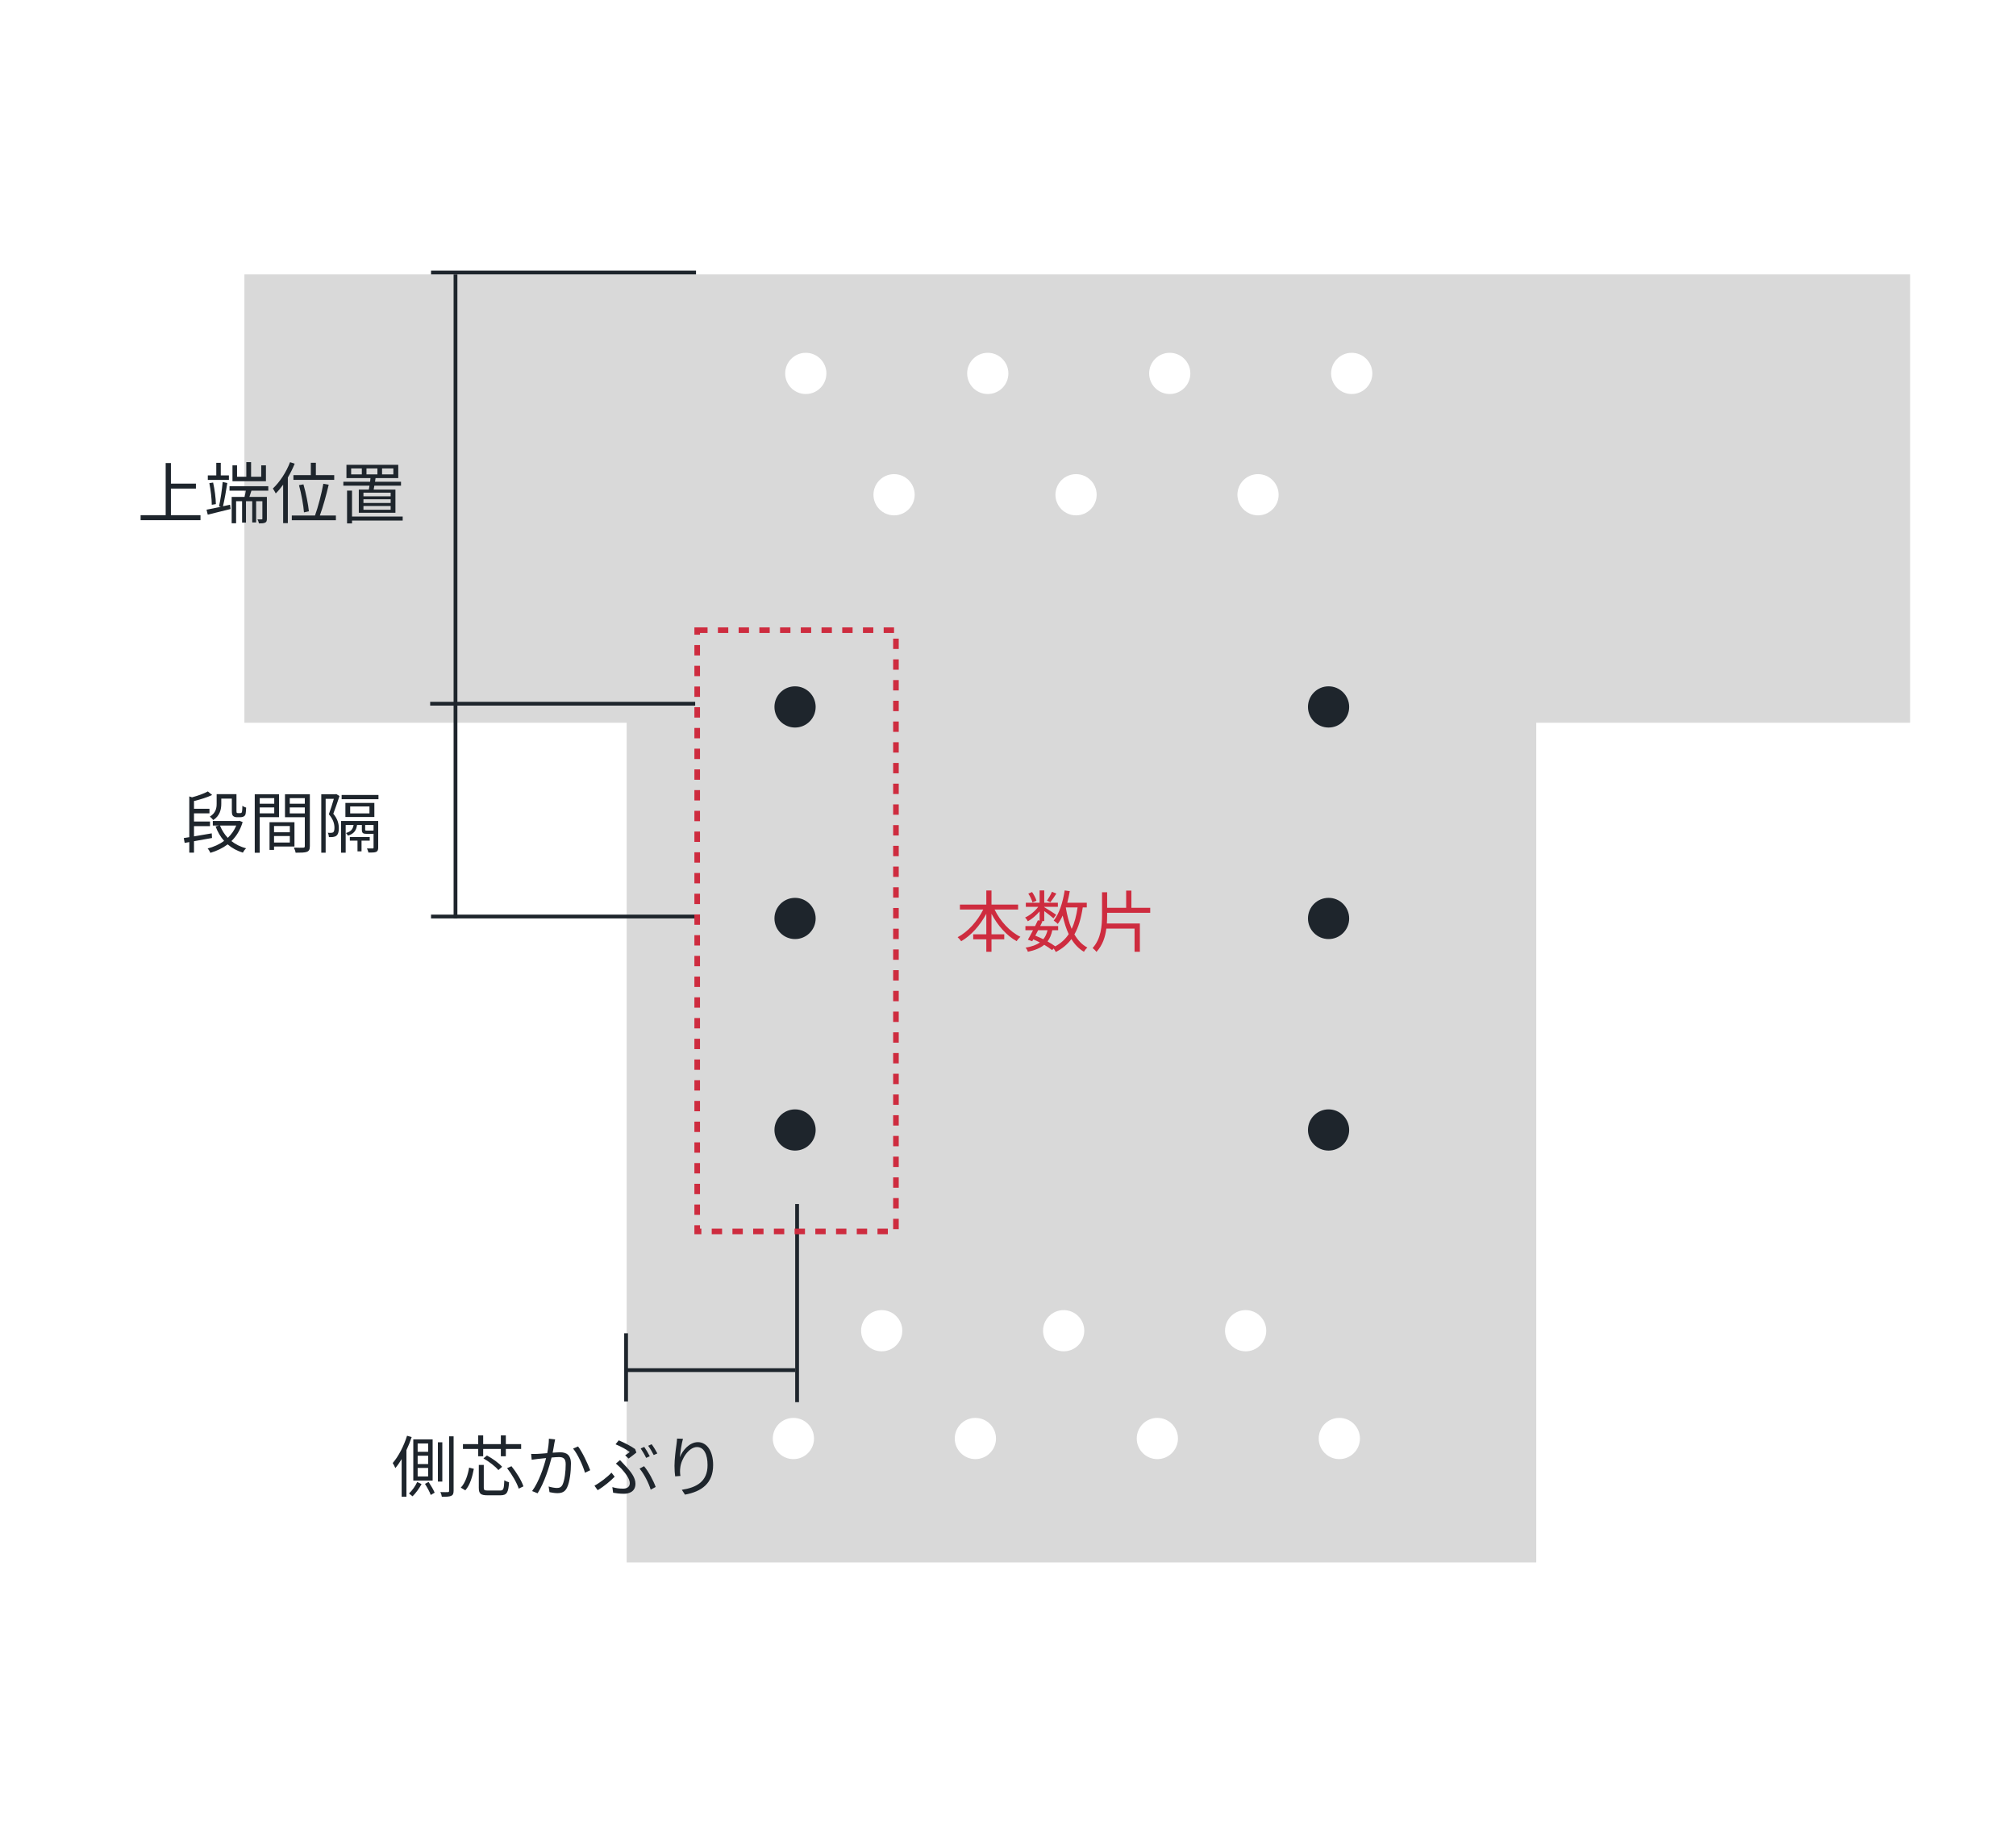 <svg width="360" height="328" viewBox="0 0 360 328" fill="none" xmlns="http://www.w3.org/2000/svg">
<rect width="360" height="328" fill="white"/>
<path d="M43.644 49H341.096V129.06H274.331V279H111.904V129.06H43.644V49Z" fill="#D9D9D9"/>
<circle cx="141.974" cy="164.008" r="3.68" fill="#1E252C"/>
<circle cx="141.974" cy="201.78" r="3.68" fill="#1E252C"/>
<circle cx="141.974" cy="126.237" r="3.68" fill="#1E252C"/>
<circle cx="237.245" cy="164.008" r="3.68" fill="#1E252C"/>
<circle cx="237.245" cy="201.78" r="3.68" fill="#1E252C"/>
<circle cx="237.245" cy="126.237" r="3.68" fill="#1E252C"/>
<circle cx="143.891" cy="66.68" r="3.68" fill="white"/>
<circle cx="176.387" cy="66.68" r="3.68" fill="white"/>
<circle cx="208.882" cy="66.68" r="3.68" fill="white"/>
<circle cx="159.656" cy="88.346" r="3.68" fill="white"/>
<circle cx="192.152" cy="88.346" r="3.68" fill="white"/>
<circle cx="224.647" cy="88.346" r="3.68" fill="white"/>
<circle cx="241.377" cy="66.68" r="3.68" fill="white"/>
<circle cx="141.68" cy="256.873" r="3.68" fill="white"/>
<circle cx="174.175" cy="256.873" r="3.68" fill="white"/>
<circle cx="206.67" cy="256.873" r="3.68" fill="white"/>
<circle cx="157.445" cy="237.625" r="3.68" fill="white"/>
<circle cx="189.94" cy="237.625" r="3.68" fill="white"/>
<circle cx="222.435" cy="237.625" r="3.68" fill="white"/>
<circle cx="239.166" cy="256.873" r="3.68" fill="white"/>
<path d="M39.515 142.607V143.531C39.515 144.503 39.275 145.679 38.075 146.435C37.967 146.267 37.643 145.943 37.475 145.823C38.543 145.163 38.687 144.299 38.687 143.507V141.815H42.227V144.755C42.227 144.983 42.239 145.103 42.299 145.151C42.347 145.187 42.407 145.199 42.491 145.199H42.839C42.935 145.199 43.043 145.187 43.091 145.163C43.151 145.127 43.199 145.043 43.223 144.899C43.259 144.719 43.271 144.359 43.283 143.879C43.427 144.011 43.727 144.155 43.955 144.215C43.931 144.683 43.895 145.223 43.835 145.415C43.763 145.619 43.643 145.739 43.475 145.811C43.343 145.895 43.103 145.931 42.911 145.931H42.299C42.083 145.931 41.795 145.871 41.639 145.715C41.471 145.571 41.399 145.367 41.399 144.707V142.607H39.515ZM37.859 149.639L34.643 150.215V152.255H33.803V150.371L32.975 150.515L32.819 149.651L33.803 149.495V142.211L34.283 142.379C35.351 142.091 36.467 141.695 37.115 141.323L37.883 141.959C36.995 142.391 35.771 142.763 34.643 143.039V144.419H37.403V145.235H34.643V146.699H37.499V147.527H34.643V149.351C35.627 149.195 36.731 149.003 37.811 148.811L37.859 149.639ZM42.191 147.419H39.287C39.611 148.247 40.079 148.991 40.679 149.615C41.315 149.003 41.831 148.283 42.191 147.419ZM42.767 146.567L43.331 146.795C42.911 148.211 42.215 149.327 41.327 150.191C42.059 150.779 42.935 151.211 43.955 151.487C43.739 151.655 43.487 152.015 43.367 152.255C42.323 151.931 41.411 151.439 40.655 150.779C39.743 151.463 38.699 151.955 37.571 152.291C37.475 152.063 37.259 151.703 37.079 151.511C38.147 151.235 39.167 150.791 40.019 150.155C39.371 149.435 38.867 148.559 38.495 147.575L39.083 147.419H38.003V146.603H42.599L42.767 146.567ZM48.971 142.523H46.379V143.519H48.971V142.523ZM46.379 145.235H48.971V144.179H46.379V145.235ZM49.823 145.919H46.379V152.279H45.491V141.827H49.823V145.919ZM51.755 147.503H48.935V148.619H51.755V147.503ZM48.935 150.455H51.755V149.291H48.935V150.455ZM52.583 151.163H48.935V151.763H48.131V146.819H52.583V151.163ZM51.743 145.247H54.431V144.179H51.743V145.247ZM54.431 142.523H51.743V143.519H54.431V142.523ZM55.331 141.827V151.091C55.331 151.655 55.199 151.955 54.803 152.111C54.419 152.255 53.783 152.267 52.787 152.267C52.751 152.015 52.607 151.595 52.475 151.355C53.207 151.391 53.939 151.379 54.155 151.367C54.359 151.367 54.431 151.295 54.431 151.079V145.931H50.891V141.827H55.331ZM60.047 141.791L60.623 142.139C60.311 143.123 59.879 144.347 59.519 145.307C60.323 146.279 60.503 147.143 60.503 147.887C60.515 148.511 60.371 149.015 60.059 149.243C59.903 149.363 59.711 149.423 59.471 149.459C59.255 149.483 58.991 149.495 58.739 149.483C58.727 149.255 58.655 148.931 58.535 148.703C58.763 148.727 58.991 148.727 59.147 148.715C59.291 148.715 59.411 148.679 59.507 148.619C59.675 148.487 59.723 148.151 59.723 147.791C59.723 147.143 59.531 146.339 58.727 145.403C59.051 144.527 59.375 143.459 59.615 142.643H58.151V152.267H57.371V141.827H59.915L60.047 141.791ZM66.023 150.119H64.559V152.027H63.839V150.119H62.471V149.471H66.023V150.119ZM66.695 148.283L66.707 148.295V147.323H65.207V148.115C65.207 148.307 65.243 148.319 65.519 148.319H66.443C66.623 148.319 66.671 148.319 66.695 148.283ZM67.535 146.603V151.355C67.535 151.763 67.451 151.979 67.175 152.123C66.887 152.243 66.455 152.243 65.783 152.243C65.759 152.039 65.627 151.715 65.531 151.511C65.999 151.523 66.407 151.523 66.539 151.511C66.671 151.511 66.707 151.475 66.707 151.355V148.883C66.659 148.895 66.611 148.895 66.551 148.895H65.459C64.787 148.895 64.619 148.739 64.619 148.115V147.323H63.755C63.623 148.295 63.203 148.895 62.135 149.219C62.075 149.087 61.895 148.859 61.775 148.751C62.663 148.499 63.011 148.079 63.143 147.323H61.727V152.267H60.911V146.603H67.535ZM65.975 145.247V144.011H62.531V145.247H65.975ZM66.851 143.375V145.895H61.679V143.375H66.851ZM61.007 141.959H67.583V142.715H61.007V141.959Z" fill="#1E252C"/>
<path d="M76.454 259.251V257.763H74.582V259.251H76.454ZM76.454 261.435V259.947H74.582V261.435H76.454ZM76.454 263.643V262.131H74.582V263.643H76.454ZM77.257 257.031V264.387H73.802V257.031H77.257ZM72.686 256.383L73.513 256.611C73.249 257.403 72.938 258.195 72.578 258.951V267.267H71.725V260.547C71.365 261.147 70.993 261.687 70.597 262.155C70.513 261.939 70.273 261.471 70.129 261.255C71.162 260.055 72.109 258.231 72.686 256.383ZM74.498 264.639L75.278 265.011C74.87 265.767 74.234 266.655 73.669 267.195C73.525 267.063 73.213 266.823 73.034 266.691C73.609 266.175 74.21 265.299 74.498 264.639ZM75.889 264.975L76.537 264.627C76.945 265.239 77.413 266.043 77.618 266.547L76.921 266.955C76.742 266.439 76.285 265.599 75.889 264.975ZM78.986 257.547V264.567H78.194V257.547H78.986ZM80.198 256.479H81.001V266.199C81.001 266.715 80.882 266.979 80.57 267.111C80.269 267.255 79.742 267.279 78.901 267.279C78.877 267.051 78.757 266.667 78.638 266.439C79.249 266.463 79.778 266.451 79.957 266.451C80.126 266.451 80.198 266.391 80.198 266.211V256.479ZM83.09 266.127L82.285 265.647C83.102 264.795 83.546 263.367 83.773 262.071L84.614 262.287C84.362 263.643 83.942 265.191 83.09 266.127ZM86.281 260.043H85.394V258.735H82.669V257.871H85.394V256.311H86.281V257.871H89.438V256.311H90.326V257.871H93.061V258.735H90.326V260.043H89.438V258.735H86.281V260.043ZM86.329 260.427L86.954 259.911C87.95 260.439 89.114 261.279 89.665 261.927L88.993 262.515C88.478 261.867 87.326 260.991 86.329 260.427ZM87.133 266.163H89.317C89.906 266.163 89.99 265.899 90.061 264.327C90.266 264.471 90.65 264.627 90.901 264.687C90.781 266.535 90.505 267.015 89.353 267.015H87.073C85.826 267.015 85.501 266.727 85.501 265.659V261.591H86.389V265.659C86.389 266.067 86.498 266.163 87.133 266.163ZM90.553 262.167L91.334 261.819C92.234 262.923 93.145 264.411 93.469 265.419L92.629 265.827C92.317 264.819 91.43 263.295 90.553 262.167ZM98.017 256.911L99.133 257.031C99.085 257.247 99.037 257.499 98.99 257.727C98.93 258.075 98.822 258.771 98.689 259.407C99.242 259.371 99.734 259.335 100.021 259.335C101.077 259.335 101.953 259.743 101.953 261.351C101.953 262.767 101.749 264.639 101.257 265.635C100.885 266.427 100.297 266.631 99.517 266.631C99.073 266.631 98.498 266.535 98.126 266.451L97.969 265.443C98.462 265.599 99.097 265.707 99.421 265.707C99.865 265.707 100.213 265.611 100.465 265.095C100.837 264.291 101.017 262.755 101.017 261.459C101.017 260.379 100.525 260.187 99.769 260.187C99.481 260.187 99.013 260.223 98.498 260.271C98.066 261.975 97.261 264.639 96.001 266.655L95.017 266.259C96.23 264.639 97.118 261.951 97.513 260.367C96.901 260.427 96.326 260.487 96.013 260.523C95.737 260.559 95.257 260.619 94.945 260.667L94.85 259.623C95.222 259.647 95.534 259.635 95.906 259.623C96.302 259.611 96.998 259.551 97.718 259.491C97.885 258.639 98.017 257.715 98.017 256.911ZM102.337 258.675L103.225 258.291C103.969 259.251 104.989 261.435 105.397 262.539L104.461 262.983C104.113 261.759 103.177 259.671 102.337 258.675ZM115.045 258.375C115.357 258.819 115.789 259.551 116.029 260.043L115.381 260.331C115.153 259.839 114.733 259.119 114.409 258.651L115.045 258.375ZM116.365 257.895C116.701 258.339 117.157 259.095 117.385 259.539L116.737 259.827C116.473 259.311 116.089 258.627 115.741 258.171L116.365 257.895ZM112.249 260.451L111.637 259.875C111.949 259.683 112.285 259.431 112.453 259.287C111.937 258.867 110.833 258.279 109.921 257.907L110.485 257.199C111.397 257.583 112.705 258.231 113.413 258.759L113.641 259.383C113.353 259.623 112.681 260.139 112.249 260.451ZM109.489 266.559L109.345 265.551C109.957 265.731 110.521 265.827 111.265 265.827C111.817 265.827 112.465 265.611 112.465 264.843C112.465 264.039 111.589 262.947 110.941 262.239C110.677 261.975 110.317 261.639 109.981 261.351L110.713 260.727C111.001 261.027 111.301 261.351 111.577 261.651C112.693 262.815 113.473 263.871 113.473 264.939C113.473 266.403 112.285 266.739 111.421 266.739C110.665 266.739 110.017 266.655 109.489 266.559ZM117.085 265.527L116.197 266.007C115.861 264.879 115.021 263.187 114.205 262.251L115.009 261.819C115.825 262.779 116.713 264.471 117.085 265.527ZM109.765 263.691C109.069 264.411 107.881 265.419 106.729 266.103L106.153 265.299C107.137 264.771 108.517 263.715 109.189 262.971L109.765 263.691ZM120.901 256.887L121.957 256.923C121.705 257.799 121.477 259.395 121.405 260.223C121.873 258.999 123.121 257.523 124.621 257.523C126.205 257.523 127.345 259.107 127.345 261.603C127.345 264.903 125.269 266.355 122.317 266.895L121.753 266.031C124.333 265.635 126.349 264.603 126.349 261.615C126.349 259.743 125.725 258.399 124.465 258.399C122.989 258.399 121.621 260.547 121.477 262.107C121.417 262.563 121.417 262.971 121.501 263.559L120.565 263.631C120.505 263.187 120.445 262.515 120.445 261.747C120.445 260.619 120.661 258.867 120.805 257.907C120.853 257.535 120.889 257.175 120.901 256.887Z" fill="#1E252C"/>
<path d="M30.521 91.999H35.801V92.887H25.109V91.999H29.585V82.687H30.521V86.359H34.985V87.247H30.521V91.999ZM47.489 83.095V85.927H41.513V83.095H42.329V85.135H43.985V82.519H44.837V85.135H46.649V83.095H47.489ZM40.877 84.895V85.699H37.109V84.895H38.621V82.651H39.425V84.895H40.877ZM38.549 90.019L37.817 90.139C37.817 89.095 37.625 87.499 37.385 86.275L38.057 86.167C38.333 87.403 38.537 88.975 38.549 90.019ZM39.821 90.403L41.081 90.127L41.177 90.895C39.749 91.255 38.237 91.615 37.097 91.903L36.881 91.015C37.577 90.895 38.477 90.703 39.437 90.487L39.113 90.403C39.365 89.287 39.653 87.391 39.761 86.071L40.589 86.251C40.385 87.571 40.085 89.287 39.821 90.403ZM47.909 87.619H44.897C44.777 88.003 44.657 88.399 44.537 88.735H47.657V92.623C47.657 92.995 47.597 93.211 47.357 93.319C47.093 93.451 46.769 93.463 46.241 93.463C46.205 93.247 46.085 92.947 45.977 92.743C46.313 92.755 46.625 92.755 46.721 92.743C46.829 92.743 46.853 92.719 46.853 92.611V89.503H45.737V93.295H45.041V89.503H43.925V93.319H43.229V89.503H42.161V93.439H41.369V88.735H43.673C43.757 88.399 43.841 87.991 43.901 87.619H40.985V86.827H47.909V87.619ZM52.397 84.847H55.505V82.639H56.405V84.847H59.681V85.687H52.397V84.847ZM55.157 91.303L54.281 91.495C54.197 90.295 53.825 88.219 53.393 86.635L54.185 86.491C54.641 88.075 55.049 90.115 55.157 91.303ZM51.797 82.531L52.625 82.795C52.289 83.635 51.869 84.475 51.401 85.267V93.415H50.561V86.551C50.141 87.127 49.697 87.667 49.241 88.111C49.145 87.907 48.881 87.451 48.725 87.235C49.937 86.107 51.101 84.343 51.797 82.531ZM57.113 92.059H59.981V92.899H52.109V92.059H56.249C56.801 90.547 57.425 88.123 57.737 86.383L58.697 86.551C58.289 88.327 57.665 90.571 57.113 92.059ZM65.441 83.647V84.715H67.397V83.647H65.441ZM64.613 84.715V83.647H62.705V84.715H64.613ZM68.225 83.647V84.715H70.241V83.647H68.225ZM69.761 88.627V87.979H64.901V88.627H69.761ZM69.761 89.815V89.155H64.901V89.815H69.761ZM69.761 91.027V90.355H64.901V91.027H69.761ZM64.073 87.427H65.861C65.897 87.211 65.945 86.971 65.981 86.731H61.313V86.023H66.089C66.113 85.807 66.137 85.579 66.161 85.375H61.865V82.999H71.117V85.375H67.061C67.025 85.579 67.001 85.807 66.965 86.023H71.609V86.731H66.845C66.809 86.983 66.761 87.211 66.725 87.427H70.613V91.567H64.073V87.427ZM71.909 92.239V92.959H62.861V93.463H61.973V87.607H62.861V92.239H71.909Z" fill="#1E252C"/>
<line x1="81.338" y1="49" x2="81.338" y2="164" stroke="#1E252C" stroke-width="0.676"/>
<line x1="142.338" y1="215" x2="142.338" y2="250.385" stroke="#1E252C" stroke-width="0.676"/>
<line x1="111.8" y1="238.086" x2="111.8" y2="250.254" stroke="#1E252C" stroke-width="0.676"/>
<line x1="76.817" y1="125.662" x2="124.139" y2="125.662" stroke="#1E252C" stroke-width="0.676"/>
<line x1="76.968" y1="48.662" x2="124.29" y2="48.662" stroke="#1E252C" stroke-width="0.676"/>
<line x1="76.968" y1="163.662" x2="124.29" y2="163.662" stroke="#1E252C" stroke-width="0.676"/>
<line x1="112" y1="244.662" x2="142" y2="244.662" stroke="#1E252C" stroke-width="0.676"/>
<rect x="124.5" y="112.529" width="35.49" height="107.365" stroke="#CE2C3F" stroke-dasharray="1.85 1.85"/>
<path d="M181.804 162.413H177.604C178.6 164.465 180.328 166.373 182.212 167.285C181.996 167.465 181.684 167.813 181.552 168.065C179.74 167.069 178.132 165.245 177.052 163.169V166.841H179.332V167.729H177.052V169.961H176.128V167.729H173.788V166.841H176.128V163.169C175.024 165.245 173.404 167.057 171.64 168.077C171.508 167.861 171.208 167.525 171.004 167.357C172.828 166.409 174.568 164.465 175.576 162.413H171.412V161.525H176.128V159.017H177.052V161.525H181.804V162.413ZM187.852 159.245L188.632 159.569C188.284 160.121 187.876 160.721 187.564 161.117L186.964 160.829C187.252 160.409 187.66 159.713 187.852 159.245ZM185.08 160.829L184.372 161.141C184.264 160.721 183.952 160.061 183.628 159.569L184.3 159.293C184.636 159.773 184.96 160.409 185.08 160.829ZM190.336 162.041L190.324 162.077C190.552 163.457 190.888 164.753 191.368 165.869C191.884 164.801 192.208 163.529 192.424 162.041H190.336ZM187.06 166.109H185.38C185.212 166.445 185.032 166.769 184.876 167.081C185.356 167.273 185.836 167.489 186.304 167.717C186.664 167.285 186.904 166.757 187.06 166.109ZM194.068 162.041H193.348C193.048 163.985 192.592 165.569 191.86 166.853C192.46 167.885 193.216 168.701 194.176 169.205C193.972 169.373 193.684 169.721 193.564 169.961C192.64 169.421 191.908 168.653 191.32 167.693C190.612 168.629 189.712 169.397 188.536 169.997C188.464 169.841 188.308 169.577 188.152 169.373L187.876 169.661C187.504 169.361 187.024 169.037 186.472 168.713C185.776 169.289 184.828 169.685 183.544 169.961C183.484 169.721 183.304 169.397 183.136 169.229C184.24 169.037 185.08 168.737 185.692 168.293C185.308 168.101 184.912 167.909 184.516 167.741L184.324 168.077L183.556 167.801C183.82 167.345 184.144 166.733 184.468 166.109H183.112V165.365H184.84C185.02 165.005 185.188 164.657 185.332 164.333L185.644 164.405V162.749C185.044 163.457 184.276 164.117 183.544 164.513C183.436 164.309 183.22 163.997 183.052 163.841C183.904 163.457 184.816 162.713 185.404 161.933H183.184V161.201H185.644V159.005H186.472V161.201H188.908V161.933H186.472V161.993C186.988 162.293 188.284 163.109 188.608 163.349L188.116 163.985C187.804 163.697 187.048 163.121 186.472 162.689V164.477H185.956L186.16 164.525C186.028 164.789 185.896 165.077 185.752 165.365H188.956V166.109H187.912C187.744 166.913 187.468 167.573 187.06 168.113C187.588 168.401 188.068 168.713 188.44 168.989C189.46 168.425 190.252 167.705 190.84 166.805C190.384 165.833 190.036 164.717 189.76 163.493C189.508 164.057 189.208 164.561 188.884 164.993C188.752 164.825 188.368 164.525 188.164 164.381C189.172 163.121 189.796 161.117 190.12 159.005L191.032 159.137C190.912 159.845 190.756 160.541 190.588 161.201H194.068V162.041ZM197.704 163.001V163.289C197.704 163.829 197.692 164.369 197.656 164.909H203.548V169.961H202.6V165.821H197.56C197.368 167.321 196.9 168.773 195.796 169.985C195.652 169.769 195.316 169.445 195.112 169.289C196.624 167.597 196.792 165.389 196.792 163.301V159.329H197.704V162.101H201.1V159.029H202.036V162.101H205.396V163.001H197.704Z" fill="#CE2C3F"/>
</svg>
